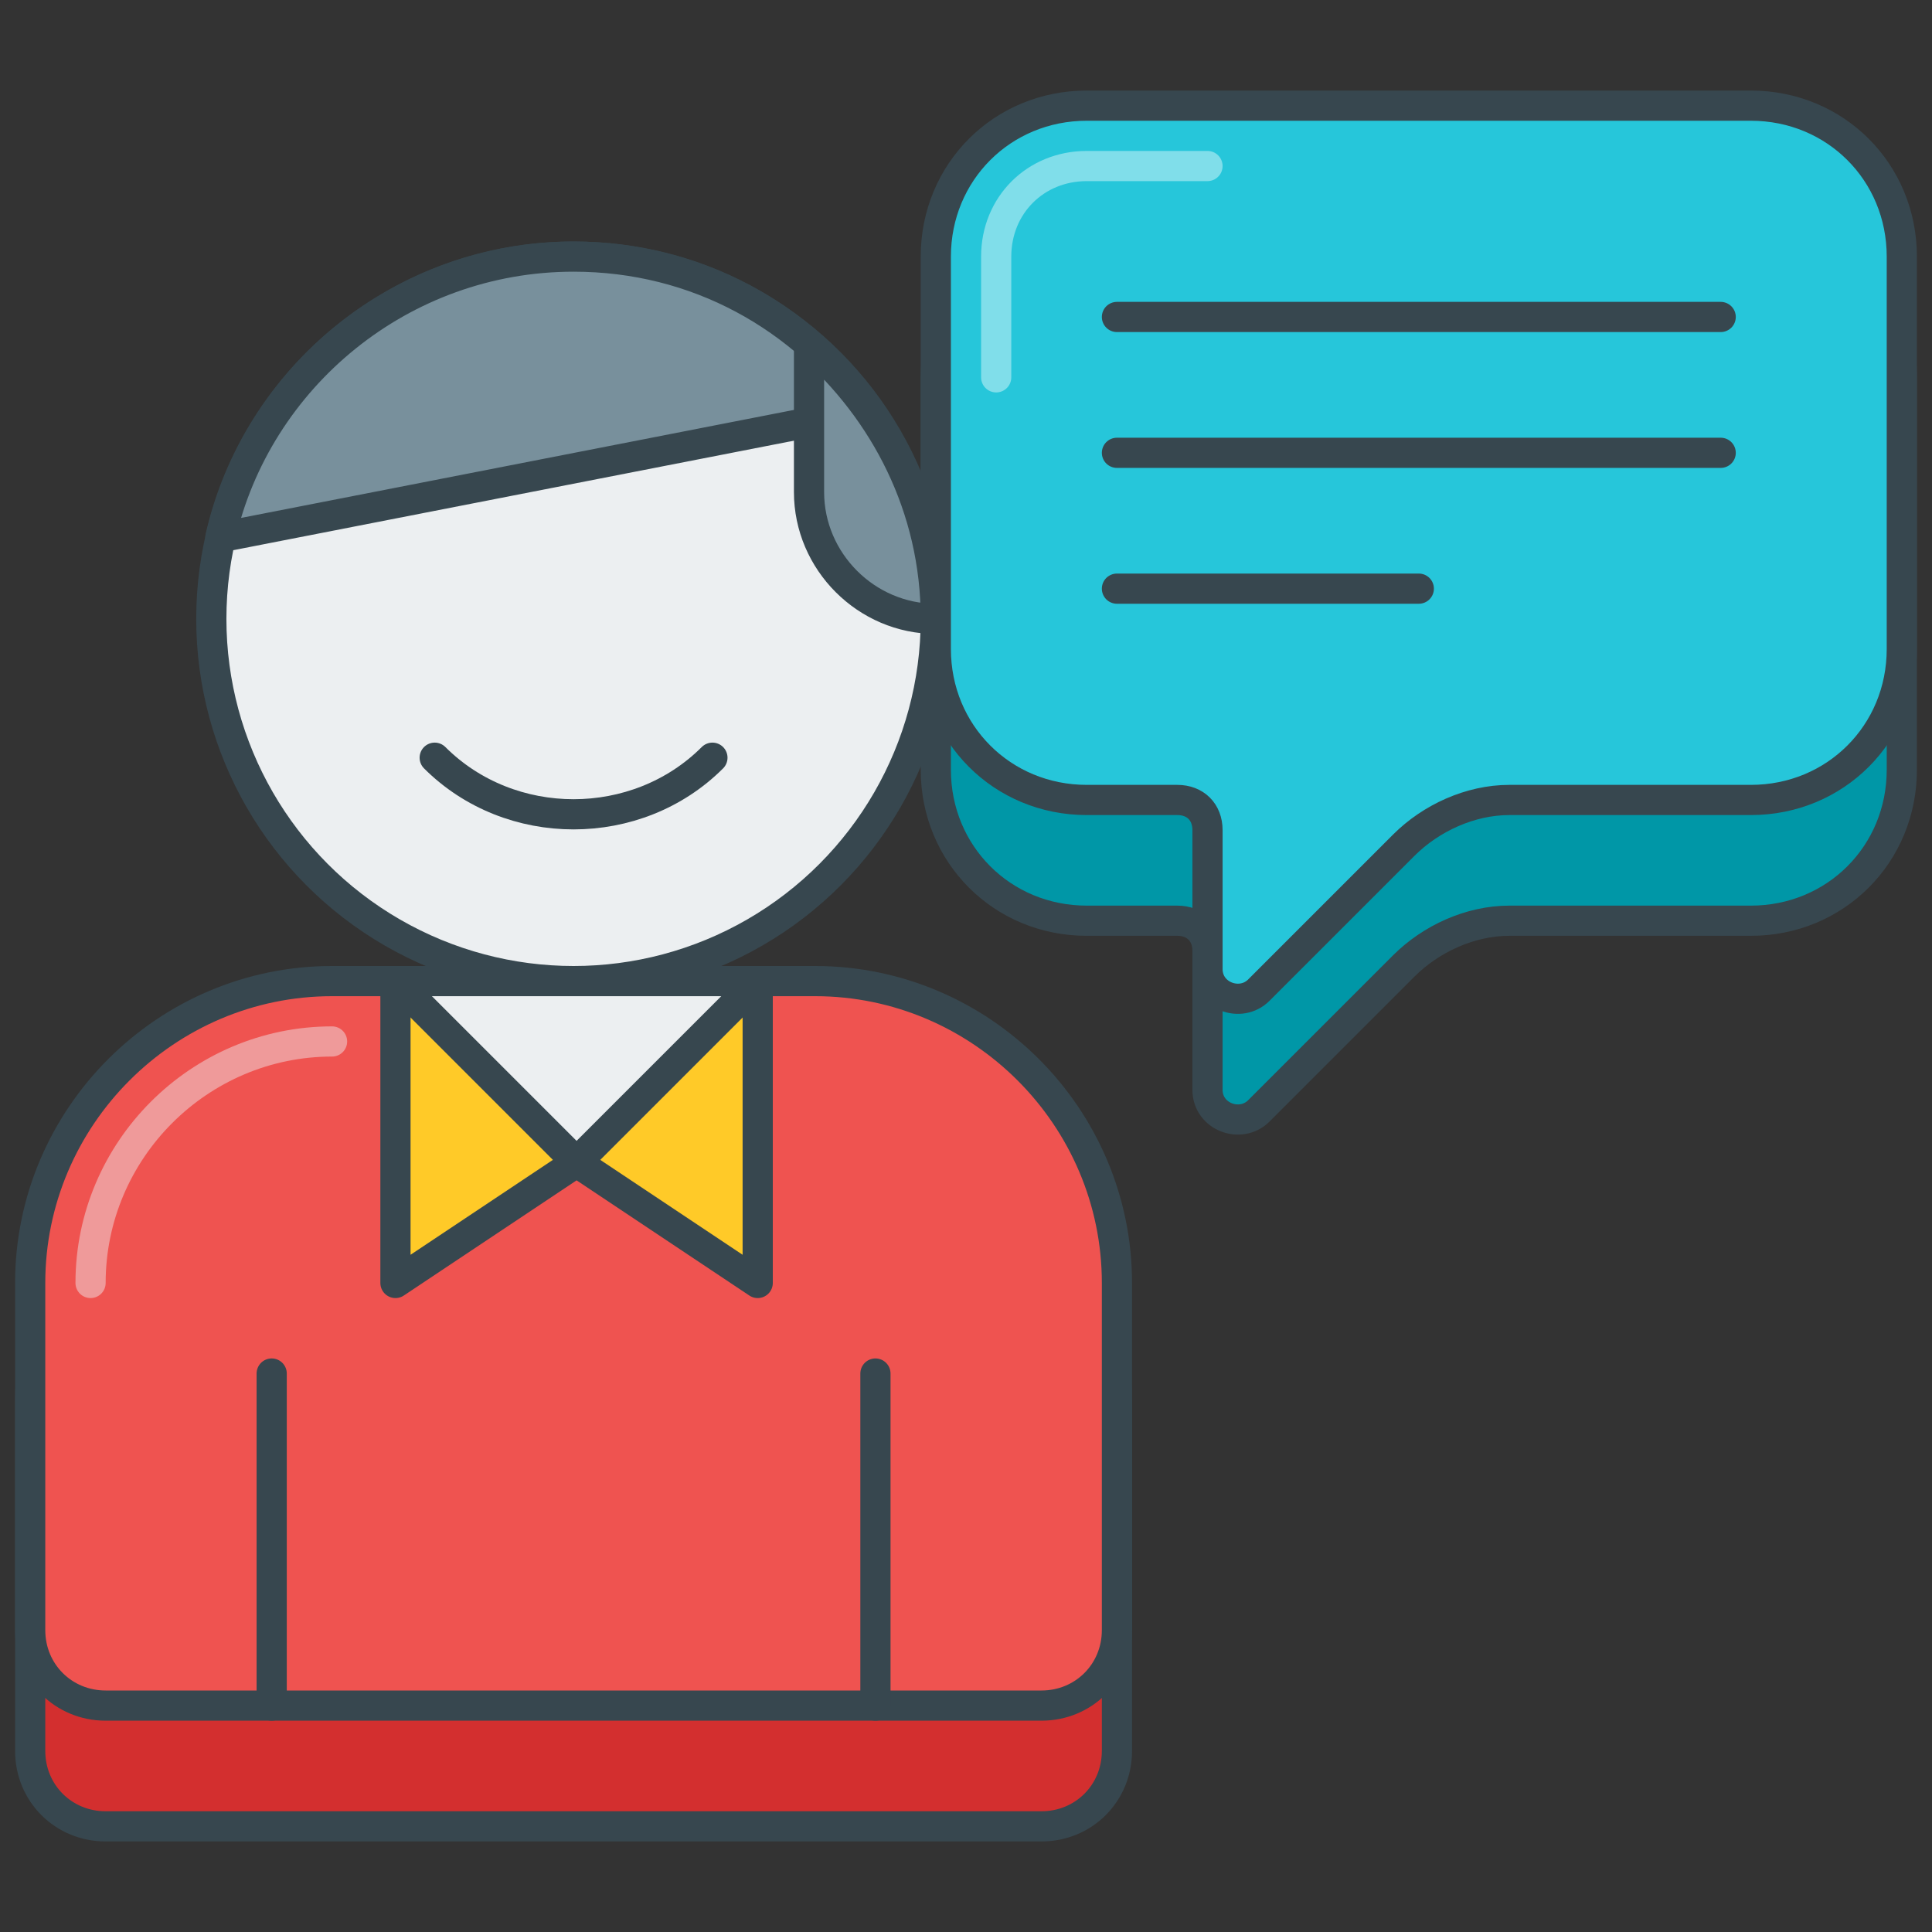 <svg enable-background="new 0 0 64 64" viewBox="0 0 64 64" xmlns="http://www.w3.org/2000/svg"><rect x="0" y="0" width="64" height="64" fill="#333333" stroke="none"/><g stroke-linecap="round" stroke-linejoin="round" stroke-miterlimit="10"><path d="m27 36.5h-16c-5.5 0-10 4.5-10 10v11.5c0 1.4 1.1 2.5 2.5 2.5h31c1.4 0 2.5-1.1 2.5-2.5v-11.5c0-5.5-4.5-10-10-10z" fill="#d32f2f" stroke="#37474f"/><path d="m27 32.5h-16c-5.5 0-10 4.5-10 10v11.5c0 1.4 1.1 2.5 2.5 2.5h31c1.4 0 2.5-1.1 2.5-2.5v-11.5c0-5.5-4.5-10-10-10z" fill="#ef5350" stroke="#37474f"/><path d="m3 42.5c0-4.4 3.6-8 8-8" fill="none" stroke="#ef9a9a"/><g stroke="#37474f"><path d="m9 56.5v-11" fill="#eceff1"/><path d="m29 56.5v-11" fill="#eceff1"/><circle cx="19" cy="20.5" fill="#eceff1" r="12"/><path d="m14.4 25.1c2.5 2.5 6.7 2.5 9.2 0" fill="none"/><path d="m28.8 13.6-21.5 4.2c1.2-5.3 6-9.3 11.7-9.3 4.1 0 7.6 2 9.8 5.1z" fill="#78909c"/><path d="m26.8 11.4c2.5 2.2 4.2 5.4 4.2 9.1-2.3 0-4.2-1.9-4.2-4.2z" fill="#78909c"/><path d="m25.1 42.5-6-4-6 4v-10h12z" fill="#ffca28"/><path d="m19.1 38.5-6-6h12z" fill="#eceff1"/><path d="m31 12.5v13c0 2.8 2.2 5 5 5h3c.6 0 1 .4 1 1v4.6c0 .9 1.1 1.3 1.7.7l4.8-4.8c.9-.9 2.2-1.5 3.5-1.5h8c2.8 0 5-2.2 5-5v-13c0-2.8-2.2-5-5-5h-22c-2.8 0-5 2.2-5 5z" fill="#0097a7"/><path d="m31 8.5v13c0 2.8 2.2 5 5 5h3c.6 0 1 .4 1 1v4.6c0 .9 1.1 1.3 1.7.7l4.8-4.8c.9-.9 2.2-1.5 3.5-1.5h8c2.8 0 5-2.2 5-5v-13c0-2.8-2.2-5-5-5h-22c-2.8 0-5 2.2-5 5z" fill="#26c6da"/></g><path d="m33 12.5v-4c0-1.7 1.3-3 3-3h4" fill="none" stroke="#80deea"/><path d="m37 10.5h20" fill="none" stroke="#37474f"/><path d="m37 15h20" fill="none" stroke="#37474f"/><path d="m37 19.5h10" fill="none" stroke="#37474f"/></g></svg>
